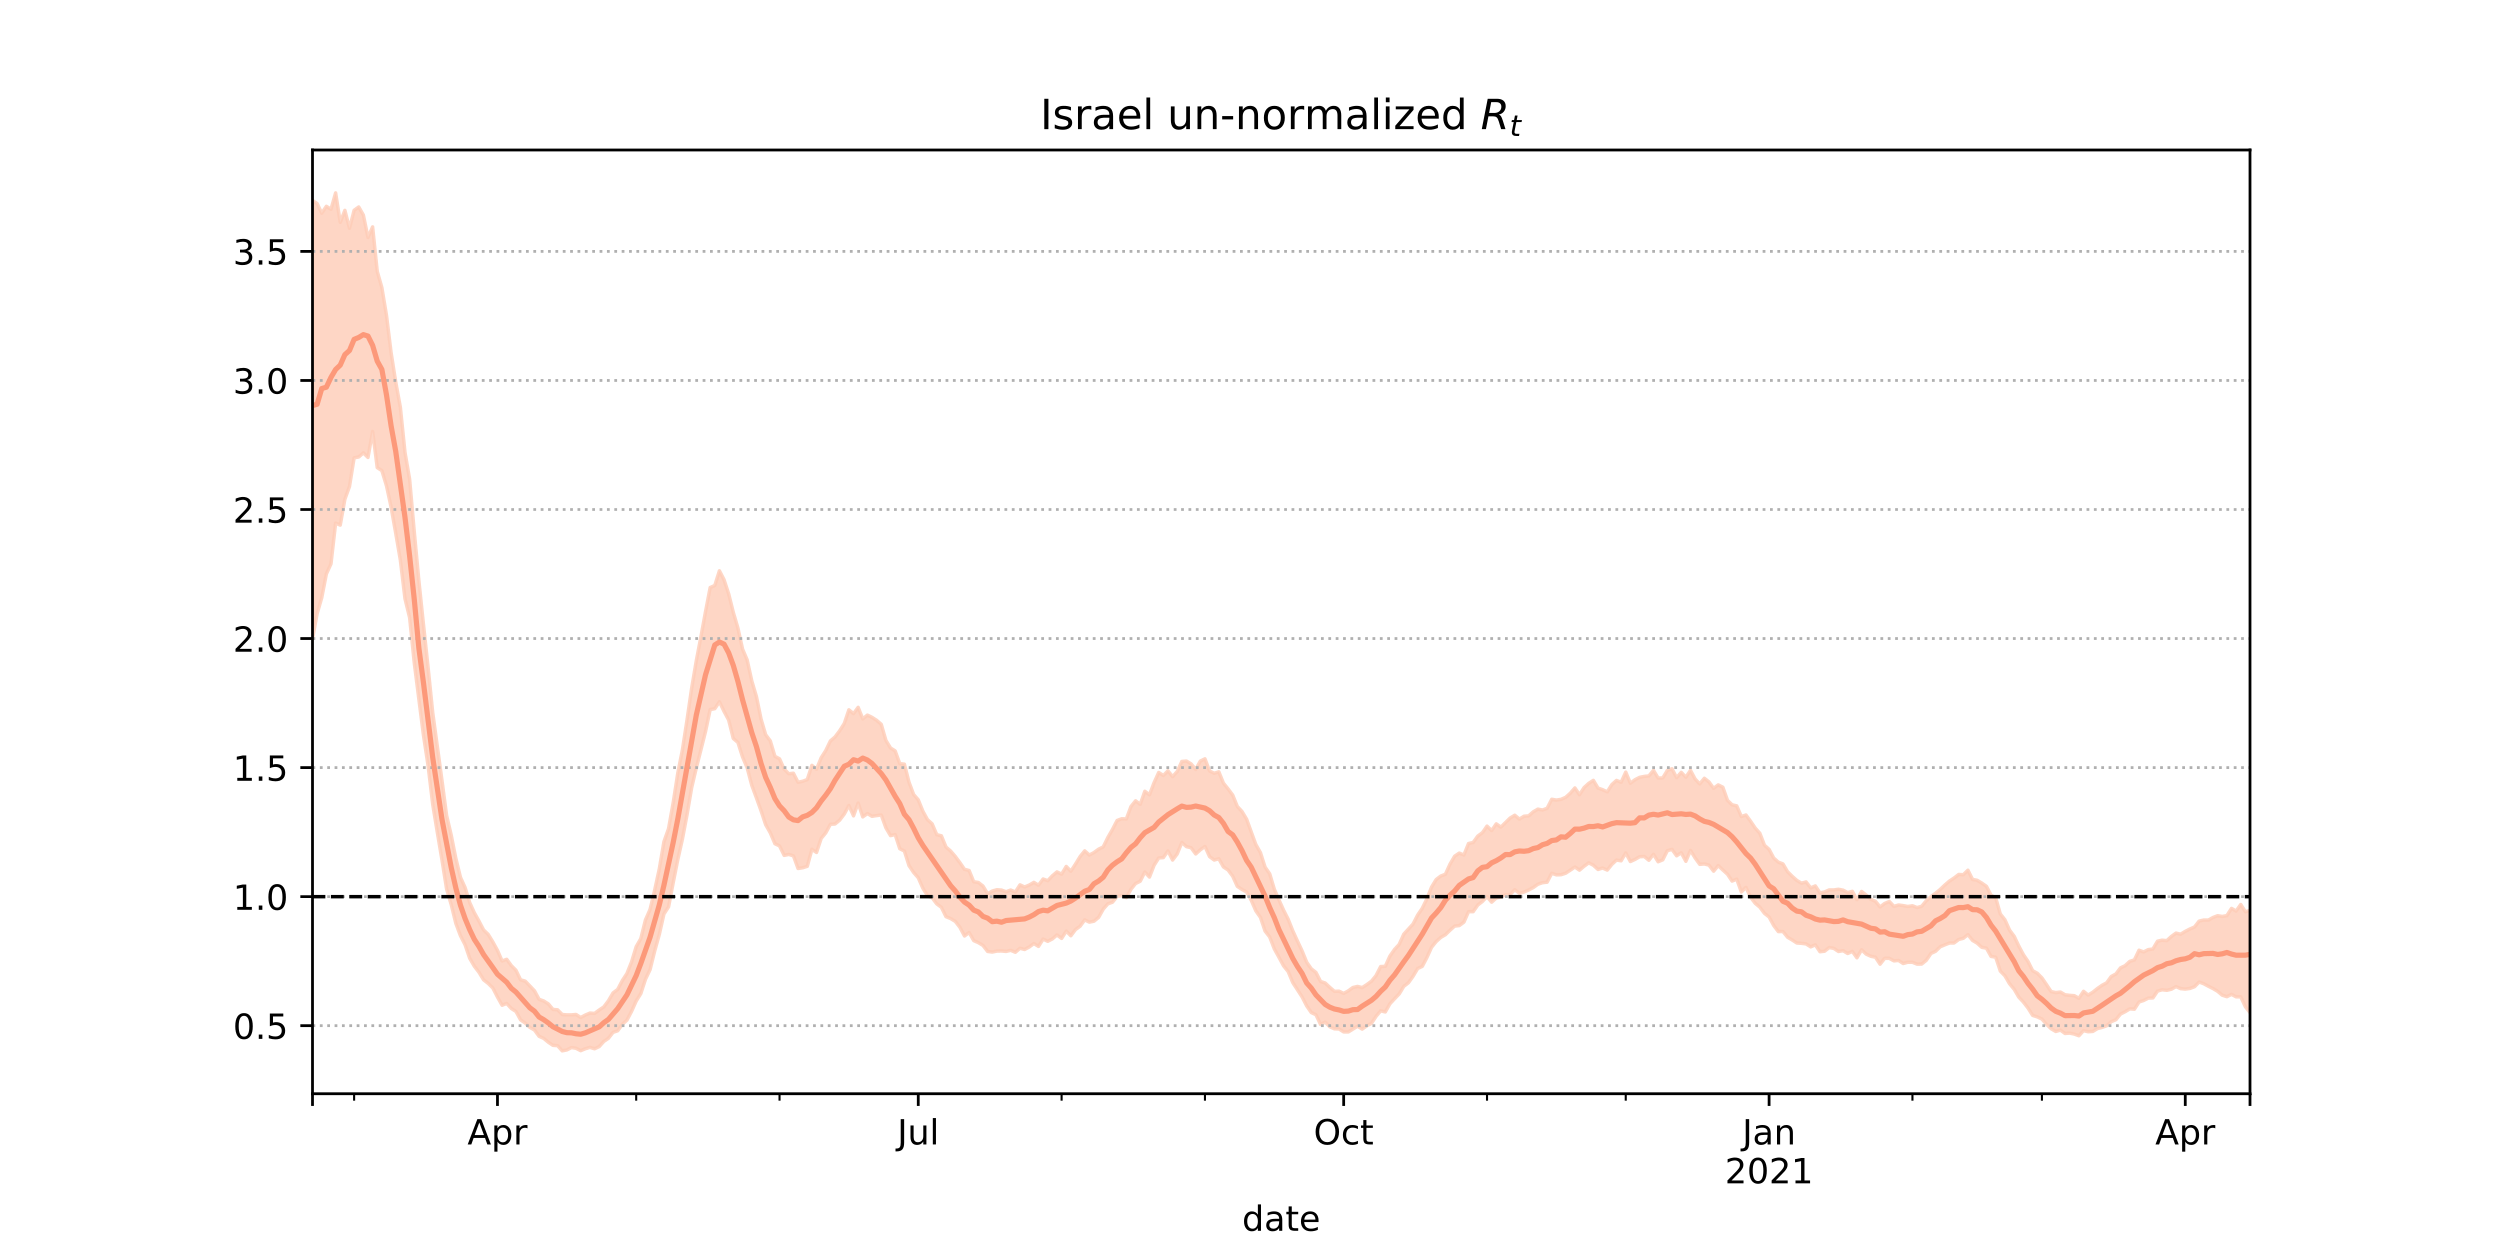 <?xml version="1.0" encoding="utf-8" standalone="no"?>
<!DOCTYPE svg PUBLIC "-//W3C//DTD SVG 1.1//EN"
  "http://www.w3.org/Graphics/SVG/1.1/DTD/svg11.dtd">
<!-- Created with matplotlib (https://matplotlib.org/) -->
<svg height="360pt" version="1.1" viewBox="0 0 720 360" width="720pt" xmlns="http://www.w3.org/2000/svg" xmlns:xlink="http://www.w3.org/1999/xlink">
 <defs>
  <style type="text/css">*{stroke-linecap:butt;stroke-linejoin:round;}</style>
 </defs>
 <g id="figure_1">
  <g id="patch_1">
   <path d="M 0 360 
L 720 360 
L 720 0 
L 0 0 
z
" style="fill:#ffffff;"/>
  </g>
  <g id="axes_1">
   <g id="patch_2">
    <path d="M 90 315 
L 648 315 
L 648 43.2 
L 90 43.2 
z
" style="fill:#ffffff;"/>
   </g>
   <g id="PolyCollection_1">
    <defs>
     <path d="M 90 -175.987 
L 90 -302.259 
L 91.332 -301.387 
L 92.663 -298.596 
L 93.995 -300.582 
L 95.327 -299.738 
L 96.659 -304.445 
L 97.99 -295.964 
L 99.322 -299.417 
L 100.654 -294.274 
L 101.986 -299.433 
L 103.317 -300.393 
L 104.649 -298.062 
L 105.981 -291.607 
L 107.313 -294.659 
L 108.644 -281.849 
L 109.976 -277.178 
L 111.308 -269.171 
L 112.64 -258.401 
L 113.971 -249.962 
L 115.303 -242.686 
L 116.635 -229.716 
L 117.967 -222 
L 119.298 -206.974 
L 120.63 -192.787 
L 121.962 -180.112 
L 123.294 -167.734 
L 124.625 -154.725 
L 125.957 -144.982 
L 127.289 -135.244 
L 128.621 -125.126 
L 129.952 -119.476 
L 131.284 -112.765 
L 132.616 -107.317 
L 133.947 -104.368 
L 135.279 -100.041 
L 136.611 -97.118 
L 137.943 -94.724 
L 139.274 -92.171 
L 140.606 -90.885 
L 141.938 -88.724 
L 143.27 -86.295 
L 144.601 -83.234 
L 145.933 -83.718 
L 147.265 -81.898 
L 148.597 -80.56 
L 149.928 -77.801 
L 151.26 -77.437 
L 152.592 -76.049 
L 153.924 -74.654 
L 155.255 -72.198 
L 156.587 -71.717 
L 157.919 -70.879 
L 159.251 -69.286 
L 160.582 -69.173 
L 161.914 -67.831 
L 163.246 -67.71 
L 164.578 -67.717 
L 165.909 -67.839 
L 167.241 -66.948 
L 168.573 -67.67 
L 169.905 -68.236 
L 171.236 -68.139 
L 172.568 -69.12 
L 173.9 -70.016 
L 175.232 -71.781 
L 176.563 -74.039 
L 177.895 -75.045 
L 179.227 -77.592 
L 180.558 -79.631 
L 181.89 -82.974 
L 183.222 -87.367 
L 184.554 -89.672 
L 185.885 -95.054 
L 187.217 -98.076 
L 188.549 -103.665 
L 189.881 -109.782 
L 191.212 -117.581 
L 192.544 -121.36 
L 193.876 -128.82 
L 195.208 -137.372 
L 196.539 -144.081 
L 197.871 -152.729 
L 199.203 -161.843 
L 200.535 -169.702 
L 201.866 -176.631 
L 203.198 -183.886 
L 204.53 -190.786 
L 205.862 -191.387 
L 207.193 -195.612 
L 208.525 -193.033 
L 209.857 -188.963 
L 211.189 -183.642 
L 212.52 -179.101 
L 213.852 -173.076 
L 215.184 -169.918 
L 216.516 -163.885 
L 217.847 -159.391 
L 219.179 -152.931 
L 220.511 -148.393 
L 221.842 -146.626 
L 223.174 -142.174 
L 224.506 -141.467 
L 225.838 -138.493 
L 227.169 -137.158 
L 228.501 -137.312 
L 229.833 -134.714 
L 231.165 -134.999 
L 232.496 -135.487 
L 233.828 -139.581 
L 235.16 -138.467 
L 236.492 -141.75 
L 237.823 -143.848 
L 239.155 -146.609 
L 240.487 -147.759 
L 241.819 -149.533 
L 243.15 -151.624 
L 244.482 -155.574 
L 245.814 -154.473 
L 247.146 -156.286 
L 248.477 -152.957 
L 249.809 -154.052 
L 251.141 -153.405 
L 252.473 -152.549 
L 253.804 -151.394 
L 255.136 -146.775 
L 256.468 -144.57 
L 257.8 -143.753 
L 259.131 -140.076 
L 260.463 -139.923 
L 261.795 -134.723 
L 263.126 -131.178 
L 264.458 -129.652 
L 265.79 -126.362 
L 267.122 -123.929 
L 268.453 -122.741 
L 269.785 -119.612 
L 271.117 -119.29 
L 272.449 -116.051 
L 273.78 -114.897 
L 275.112 -113.349 
L 276.444 -111.556 
L 277.776 -109.626 
L 279.107 -109.297 
L 280.439 -106.046 
L 281.771 -105.849 
L 283.103 -104.806 
L 284.434 -102.594 
L 285.766 -103.375 
L 287.098 -103.752 
L 288.43 -103.66 
L 289.761 -103.176 
L 291.093 -103.669 
L 292.425 -103.103 
L 293.757 -105.16 
L 295.088 -104.553 
L 296.42 -105.1 
L 297.752 -105.881 
L 299.084 -105.063 
L 300.415 -106.846 
L 301.747 -106.355 
L 303.079 -107.764 
L 304.411 -108.895 
L 305.742 -108.239 
L 307.074 -110.465 
L 308.406 -109.092 
L 309.737 -111.127 
L 311.069 -113.309 
L 312.401 -114.953 
L 313.733 -113.742 
L 315.064 -114.465 
L 316.396 -115.438 
L 317.728 -116.082 
L 319.06 -118.807 
L 320.391 -121.122 
L 321.723 -123.703 
L 323.055 -124.197 
L 324.387 -124.145 
L 325.718 -127.718 
L 327.05 -129.363 
L 328.382 -128.356 
L 329.714 -132.115 
L 331.045 -131.107 
L 332.377 -134.594 
L 333.709 -137.531 
L 335.041 -136.648 
L 336.372 -138.002 
L 337.704 -136.319 
L 339.036 -137.796 
L 340.368 -140.704 
L 341.699 -140.818 
L 343.031 -140.005 
L 344.363 -138.405 
L 345.695 -140.811 
L 347.026 -141.456 
L 348.358 -137.956 
L 349.69 -137.298 
L 351.021 -137.718 
L 352.353 -134.445 
L 353.685 -132.791 
L 355.017 -131.022 
L 356.348 -127.733 
L 357.68 -126.307 
L 359.012 -124.094 
L 360.344 -120.431 
L 361.675 -116.779 
L 363.007 -114.443 
L 364.339 -110.257 
L 365.671 -108.343 
L 367.002 -103.903 
L 368.334 -100.837 
L 369.666 -97.881 
L 370.998 -95.249 
L 372.329 -91.905 
L 373.661 -88.993 
L 374.993 -86.159 
L 376.325 -82.888 
L 377.656 -80.971 
L 378.988 -79.948 
L 380.32 -77.334 
L 381.652 -76.896 
L 382.983 -75.642 
L 384.315 -74.496 
L 385.647 -74.543 
L 386.979 -73.9 
L 388.31 -74.63 
L 389.642 -75.6 
L 390.974 -75.907 
L 392.305 -75.582 
L 393.637 -76.424 
L 394.969 -77.407 
L 396.301 -79.027 
L 397.632 -81.629 
L 398.964 -81.703 
L 400.296 -84.65 
L 401.628 -86.558 
L 402.959 -88.007 
L 404.291 -90.967 
L 405.623 -92.423 
L 406.955 -93.863 
L 408.286 -96.46 
L 409.618 -98.425 
L 410.95 -101.147 
L 412.282 -104.501 
L 413.613 -106.689 
L 414.945 -107.703 
L 416.277 -108.214 
L 417.609 -111.144 
L 418.94 -113.416 
L 420.272 -114.31 
L 421.604 -113.77 
L 422.936 -117.066 
L 424.267 -117.36 
L 425.599 -119.209 
L 426.931 -120.184 
L 428.263 -122.082 
L 429.594 -120.798 
L 430.926 -122.728 
L 432.258 -121.79 
L 433.589 -123.106 
L 434.921 -124.407 
L 436.253 -125.215 
L 437.585 -124.101 
L 438.916 -124.926 
L 440.248 -125.029 
L 441.58 -126.194 
L 442.912 -126.969 
L 444.243 -126.72 
L 445.575 -127.206 
L 446.907 -129.817 
L 448.239 -129.579 
L 449.57 -129.783 
L 450.902 -130.362 
L 452.234 -131.544 
L 453.566 -133.075 
L 454.897 -131.11 
L 456.229 -133.2 
L 457.561 -134.399 
L 458.893 -135.257 
L 460.224 -133.027 
L 461.556 -132.569 
L 462.888 -131.945 
L 464.22 -134.048 
L 465.551 -135.24 
L 466.883 -134.718 
L 468.215 -137.631 
L 469.547 -134.436 
L 470.878 -135.44 
L 472.21 -136.126 
L 473.542 -136.394 
L 474.874 -136.54 
L 476.205 -138.138 
L 477.537 -135.922 
L 478.869 -135.953 
L 480.2 -138.112 
L 481.532 -138.586 
L 482.864 -136.041 
L 484.196 -137.569 
L 485.527 -136.158 
L 486.859 -138.131 
L 488.191 -135.646 
L 489.523 -134.226 
L 490.854 -135.857 
L 492.186 -134.803 
L 493.518 -132.974 
L 494.85 -133.952 
L 496.181 -133.276 
L 497.513 -129.506 
L 498.845 -128.213 
L 500.177 -127.916 
L 501.508 -124.838 
L 502.84 -125.283 
L 504.172 -123.473 
L 505.504 -121.504 
L 506.835 -120.018 
L 508.167 -116.57 
L 509.499 -115.379 
L 510.831 -112.877 
L 512.162 -111.695 
L 513.494 -111.195 
L 514.826 -108.93 
L 516.158 -107.62 
L 517.489 -106.444 
L 518.821 -105.646 
L 520.153 -106.001 
L 521.484 -104.298 
L 522.816 -104.856 
L 524.148 -102.855 
L 525.48 -103.123 
L 526.811 -103.706 
L 528.143 -103.698 
L 529.475 -103.892 
L 530.807 -103.634 
L 532.138 -102.942 
L 533.47 -103.301 
L 534.802 -100.899 
L 536.134 -103.266 
L 537.465 -102.226 
L 538.797 -100.997 
L 540.129 -100.429 
L 541.461 -98.8 
L 542.792 -99.803 
L 544.124 -100.374 
L 545.456 -98.961 
L 546.788 -99.36 
L 548.119 -99.185 
L 549.451 -98.939 
L 550.783 -99.141 
L 552.115 -98.624 
L 553.446 -98.988 
L 554.778 -100.593 
L 556.11 -101.787 
L 557.442 -102.743 
L 558.773 -103.842 
L 560.105 -105.102 
L 561.437 -106.252 
L 562.768 -107.134 
L 564.1 -108.158 
L 565.432 -108.083 
L 566.764 -109.378 
L 568.095 -106.725 
L 569.427 -106.471 
L 570.759 -105.672 
L 572.091 -104.741 
L 573.422 -102.175 
L 574.754 -101.464 
L 576.086 -96.784 
L 577.418 -95.103 
L 578.749 -92.139 
L 580.081 -90.353 
L 581.413 -87.538 
L 582.745 -85.046 
L 584.076 -83.086 
L 585.408 -80.426 
L 586.74 -79.709 
L 588.072 -78.358 
L 589.403 -76.412 
L 590.735 -74.411 
L 592.067 -74.145 
L 593.399 -74.293 
L 594.73 -73.505 
L 596.062 -73.341 
L 597.394 -73.249 
L 598.726 -72.485 
L 600.057 -74.508 
L 601.389 -73.411 
L 602.721 -74.238 
L 604.053 -75.303 
L 605.384 -76.233 
L 606.716 -76.937 
L 608.048 -78.777 
L 609.379 -79.495 
L 610.711 -81.262 
L 612.043 -81.883 
L 613.375 -83.121 
L 614.706 -83.547 
L 616.038 -86.337 
L 617.37 -85.841 
L 618.702 -86.511 
L 620.033 -86.685 
L 621.365 -88.938 
L 622.697 -89.229 
L 624.029 -89.09 
L 625.36 -90.308 
L 626.692 -91.267 
L 628.024 -90.952 
L 629.356 -91.767 
L 630.687 -92.441 
L 632.019 -93.024 
L 633.351 -94.722 
L 634.683 -95.029 
L 636.014 -95.011 
L 637.346 -95.765 
L 638.678 -96.274 
L 640.01 -96.06 
L 641.341 -96.295 
L 642.673 -98.381 
L 644.005 -97.621 
L 645.337 -99.504 
L 646.668 -97.418 
L 648 -97.796 
L 649.332 -98.684 
L 650.663 -101.472 
L 651.995 -100.042 
L 653.327 -102.322 
L 654.659 -103.019 
L 655.99 -102.891 
L 657.322 -102.54 
L 658.654 -104.925 
L 659.986 -104.928 
L 659.986 -63.74 
L 659.986 -63.74 
L 658.654 -64.662 
L 657.322 -64.855 
L 655.99 -65.827 
L 654.659 -66.513 
L 653.327 -67.541 
L 651.995 -67.401 
L 650.663 -69.439 
L 649.332 -68.586 
L 648 -68.375 
L 646.668 -70.062 
L 645.337 -72.922 
L 644.005 -72.901 
L 642.673 -73.623 
L 641.341 -72.954 
L 640.01 -73.38 
L 638.678 -74.498 
L 637.346 -75.3 
L 636.014 -75.959 
L 634.683 -76.68 
L 633.351 -77.176 
L 632.019 -75.817 
L 630.687 -75.32 
L 629.356 -75.148 
L 628.024 -75.272 
L 626.692 -75.858 
L 625.36 -75.107 
L 624.029 -74.794 
L 622.697 -74.954 
L 621.365 -74.562 
L 620.033 -72.598 
L 618.702 -72.543 
L 617.37 -71.861 
L 616.038 -71.414 
L 614.706 -69.354 
L 613.375 -69.453 
L 612.043 -68.63 
L 610.711 -67.959 
L 609.379 -66.326 
L 608.048 -65.765 
L 606.716 -64.568 
L 605.384 -64.099 
L 604.053 -63.763 
L 602.721 -62.948 
L 601.389 -62.851 
L 600.057 -63.179 
L 598.726 -61.705 
L 597.394 -62.185 
L 596.062 -62.462 
L 594.73 -62.363 
L 593.399 -63.33 
L 592.067 -62.937 
L 590.735 -63.717 
L 589.403 -64.983 
L 588.072 -66.515 
L 586.74 -67.13 
L 585.408 -67.559 
L 584.076 -69.67 
L 582.745 -71.394 
L 581.413 -72.824 
L 580.081 -75.082 
L 578.749 -76.687 
L 577.418 -78.965 
L 576.086 -80.338 
L 574.754 -84.332 
L 573.422 -84.555 
L 572.091 -86.932 
L 570.759 -87.163 
L 569.427 -88.373 
L 568.095 -89.161 
L 566.764 -90.83 
L 565.432 -89.768 
L 564.1 -89.427 
L 562.768 -88.422 
L 561.437 -88.405 
L 560.105 -87.884 
L 558.773 -87.324 
L 557.442 -86.029 
L 556.11 -85.399 
L 554.778 -83.446 
L 553.446 -82.347 
L 552.115 -82.328 
L 550.783 -82.864 
L 549.451 -82.878 
L 548.119 -82.507 
L 546.788 -83.388 
L 545.456 -83.268 
L 544.124 -83.997 
L 542.792 -84.001 
L 541.461 -82.312 
L 540.129 -84.324 
L 538.797 -84.592 
L 537.465 -85.206 
L 536.134 -86.466 
L 534.802 -84.148 
L 533.47 -85.997 
L 532.138 -85.393 
L 530.807 -86.194 
L 529.475 -85.975 
L 528.143 -86.865 
L 526.811 -87.103 
L 525.48 -86.048 
L 524.148 -85.903 
L 522.816 -87.884 
L 521.484 -87.299 
L 520.153 -88.154 
L 518.821 -88.321 
L 517.489 -88.415 
L 516.158 -89.28 
L 514.826 -90.071 
L 513.494 -91.727 
L 512.162 -91.695 
L 510.831 -93.462 
L 509.499 -95.912 
L 508.167 -96.954 
L 506.835 -98.727 
L 505.504 -99.841 
L 504.172 -101.603 
L 502.84 -104.441 
L 501.508 -103.105 
L 500.177 -106.807 
L 498.845 -106.246 
L 497.513 -108.225 
L 496.181 -109.438 
L 494.85 -110.707 
L 493.518 -109.101 
L 492.186 -110.844 
L 490.854 -111.176 
L 489.523 -111.071 
L 488.191 -112.91 
L 486.859 -115.087 
L 485.527 -111.942 
L 484.196 -114.395 
L 482.864 -113.53 
L 481.532 -115.38 
L 480.2 -115.006 
L 478.869 -112.365 
L 477.537 -111.81 
L 476.205 -113.964 
L 474.874 -112.246 
L 473.542 -113.33 
L 472.21 -113.259 
L 470.878 -112.485 
L 469.547 -111.877 
L 468.215 -114.356 
L 466.883 -112.088 
L 465.551 -112.305 
L 464.22 -111.059 
L 462.888 -109.419 
L 461.556 -110.009 
L 460.224 -109.594 
L 458.893 -110.809 
L 457.561 -111.506 
L 456.229 -110.523 
L 454.897 -109.391 
L 453.566 -110.301 
L 452.234 -109.385 
L 450.902 -108.51 
L 449.57 -108.081 
L 448.239 -108.036 
L 446.907 -108.5 
L 445.575 -105.932 
L 444.243 -105.781 
L 442.912 -105.337 
L 441.58 -104.382 
L 440.248 -103.686 
L 438.916 -103.102 
L 437.585 -102.711 
L 436.253 -103.756 
L 434.921 -102.371 
L 433.589 -102.355 
L 432.258 -101.619 
L 430.926 -101.378 
L 429.594 -100.174 
L 428.263 -101.785 
L 426.931 -100.374 
L 425.599 -99.349 
L 424.267 -97.438 
L 422.936 -97.441 
L 421.604 -94.417 
L 420.272 -93.434 
L 418.94 -93.288 
L 417.609 -92.098 
L 416.277 -90.805 
L 414.945 -90.022 
L 413.613 -88.822 
L 412.282 -87.177 
L 410.95 -84.24 
L 409.618 -81.686 
L 408.286 -81.069 
L 406.955 -78.825 
L 405.623 -76.958 
L 404.291 -75.927 
L 402.959 -73.74 
L 401.628 -72.344 
L 400.296 -70.914 
L 398.964 -68.559 
L 397.632 -68.882 
L 396.301 -67.283 
L 394.969 -65.262 
L 393.637 -64.566 
L 392.305 -63.615 
L 390.974 -64.454 
L 389.642 -63.619 
L 388.31 -62.798 
L 386.979 -62.802 
L 385.647 -63.652 
L 384.315 -63.697 
L 382.983 -64.282 
L 381.652 -65.614 
L 380.32 -64.968 
L 378.988 -67.758 
L 377.656 -68.372 
L 376.325 -70.302 
L 374.993 -72.899 
L 373.661 -74.957 
L 372.329 -76.999 
L 370.998 -80.176 
L 369.666 -81.832 
L 368.334 -84.312 
L 367.002 -86.72 
L 365.671 -90.153 
L 364.339 -91.854 
L 363.007 -95.797 
L 361.675 -97.694 
L 360.344 -100.75 
L 359.012 -103.109 
L 357.68 -103.843 
L 356.348 -104.72 
L 355.017 -107.654 
L 353.685 -109.441 
L 352.353 -110.31 
L 351.021 -112.68 
L 349.69 -112.314 
L 348.358 -113.29 
L 347.026 -116.219 
L 345.695 -115.254 
L 344.363 -114.059 
L 343.031 -115.863 
L 341.699 -116.161 
L 340.368 -117.368 
L 339.036 -114.064 
L 337.704 -112.305 
L 336.372 -114.934 
L 335.041 -113.009 
L 333.709 -112.907 
L 332.377 -110.8 
L 331.045 -107.405 
L 329.714 -108.85 
L 328.382 -106.205 
L 327.05 -105.552 
L 325.718 -103.898 
L 324.387 -101.483 
L 323.055 -102.028 
L 321.723 -101.822 
L 320.391 -100.155 
L 319.06 -99.696 
L 317.728 -98.168 
L 316.396 -95.787 
L 315.064 -94.692 
L 313.733 -94.42 
L 312.401 -95.071 
L 311.069 -93.251 
L 309.737 -92.276 
L 308.406 -90.505 
L 307.074 -91.821 
L 305.742 -89.735 
L 304.411 -90.727 
L 303.079 -89.593 
L 301.747 -88.904 
L 300.415 -89.543 
L 299.084 -87.433 
L 297.752 -88.259 
L 296.42 -87.268 
L 295.088 -86.545 
L 293.757 -86.903 
L 292.425 -85.745 
L 291.093 -86.303 
L 289.761 -85.99 
L 288.43 -86.112 
L 287.098 -86.083 
L 285.766 -85.809 
L 284.434 -85.984 
L 283.103 -87.711 
L 281.771 -88.513 
L 280.439 -89.095 
L 279.107 -91.44 
L 277.776 -90.434 
L 276.444 -92.947 
L 275.112 -94.653 
L 273.78 -95.455 
L 272.449 -95.995 
L 271.117 -98.692 
L 269.785 -99.68 
L 268.453 -101.458 
L 267.122 -102.029 
L 265.79 -104.184 
L 264.458 -107.194 
L 263.126 -108.732 
L 261.795 -110.698 
L 260.463 -114.908 
L 259.131 -115.574 
L 257.8 -119.652 
L 256.468 -119.339 
L 255.136 -121.59 
L 253.804 -125.277 
L 252.473 -125.113 
L 251.141 -124.9 
L 249.809 -125.69 
L 248.477 -124.732 
L 247.146 -128.73 
L 245.814 -125.029 
L 244.482 -128.027 
L 243.15 -125.558 
L 241.819 -123.792 
L 240.487 -122.687 
L 239.155 -122.613 
L 237.823 -120.152 
L 236.492 -118.513 
L 235.16 -114.494 
L 233.828 -115.383 
L 232.496 -110.498 
L 231.165 -110.083 
L 229.833 -109.874 
L 228.501 -113.522 
L 227.169 -113.921 
L 225.838 -113.652 
L 224.506 -116.375 
L 223.174 -117.013 
L 221.842 -120.145 
L 220.511 -122.491 
L 219.179 -126.51 
L 217.847 -130.207 
L 216.516 -133.823 
L 215.184 -138.855 
L 213.852 -141.995 
L 212.52 -146.18 
L 211.189 -147.306 
L 209.857 -152.62 
L 208.525 -155.113 
L 207.193 -157.897 
L 205.862 -155.899 
L 204.53 -155.649 
L 203.198 -149.346 
L 201.866 -144.061 
L 200.535 -138.845 
L 199.203 -133.183 
L 197.871 -125.389 
L 196.539 -118.361 
L 195.208 -112.437 
L 193.876 -105.749 
L 192.544 -98.813 
L 191.212 -96.771 
L 189.881 -90.88 
L 188.549 -86.091 
L 187.217 -80.749 
L 185.885 -77.938 
L 184.554 -73.84 
L 183.222 -71.704 
L 181.89 -68.728 
L 180.558 -66.199 
L 179.227 -64.992 
L 177.895 -63.127 
L 176.563 -62.695 
L 175.232 -60.977 
L 173.9 -60.073 
L 172.568 -58.58 
L 171.236 -57.952 
L 169.905 -58.353 
L 168.573 -57.962 
L 167.241 -57.406 
L 165.909 -58.085 
L 164.578 -58.303 
L 163.246 -57.621 
L 161.914 -57.355 
L 160.582 -58.857 
L 159.251 -58.935 
L 157.919 -59.84 
L 156.587 -60.941 
L 155.255 -61.548 
L 153.924 -63.353 
L 152.592 -64.12 
L 151.26 -65.361 
L 149.928 -66.276 
L 148.597 -68.703 
L 147.265 -69.552 
L 145.933 -71.005 
L 144.601 -70.491 
L 143.27 -72.857 
L 141.938 -75.454 
L 140.606 -76.765 
L 139.274 -77.811 
L 137.943 -79.988 
L 136.611 -81.725 
L 135.279 -83.992 
L 133.947 -87.891 
L 132.616 -90.495 
L 131.284 -94.052 
L 129.952 -99.472 
L 128.621 -103.963 
L 127.289 -112.329 
L 125.957 -120.209 
L 124.625 -128.32 
L 123.294 -139.45 
L 121.962 -148.195 
L 120.63 -158.659 
L 119.298 -169.178 
L 117.967 -182.138 
L 116.635 -187.575 
L 115.303 -198.687 
L 113.971 -206.412 
L 112.64 -213.929 
L 111.308 -220.09 
L 109.976 -224.472 
L 108.644 -225.323 
L 107.313 -235.744 
L 105.981 -228.252 
L 104.649 -229.574 
L 103.317 -228.385 
L 101.986 -228.152 
L 100.654 -219.903 
L 99.322 -216.214 
L 97.99 -208.764 
L 96.659 -209.338 
L 95.327 -197.632 
L 93.995 -194.7 
L 92.663 -187.865 
L 91.332 -183.259 
L 90 -175.987 
z
" id="m44108f6851" style="stroke:#fdcbb6;stroke-opacity:0.8;"/>
    </defs>
    <g clip-path="url(#pee6d9f7f20)">
     <use style="fill:#fdcbb6;fill-opacity:0.8;stroke:#fdcbb6;stroke-opacity:0.8;" x="0" xlink:href="#m44108f6851" y="360"/>
    </g>
   </g>
   <g id="matplotlib.axis_1">
    <g id="xtick_1">
     <g id="line2d_1">
      <defs>
       <path d="M 0 0 
L 0 3.5 
" id="mad2b566451" style="stroke:#000000;stroke-width:0.8;"/>
      </defs>
      <g>
       <use style="stroke:#000000;stroke-width:0.8;" x="90" xlink:href="#mad2b566451" y="315"/>
      </g>
     </g>
    </g>
    <g id="xtick_2">
     <g id="line2d_2">
      <g>
       <use style="stroke:#000000;stroke-width:0.8;" x="143.27" xlink:href="#mad2b566451" y="315"/>
      </g>
     </g>
     <g id="text_1">
      <!-- Apr -->
      <g transform="translate(134.62 329.598)scale(0.1 -0.1)">
       <defs>
        <path d="M 34.188 63.188 
L 20.797 26.906 
L 47.609 26.906 
z
M 28.609 72.906 
L 39.797 72.906 
L 67.578 0 
L 57.328 0 
L 50.688 18.703 
L 17.828 18.703 
L 11.188 0 
L 0.781 0 
z
" id="DejaVuSans-65"/>
        <path d="M 18.109 8.203 
L 18.109 -20.797 
L 9.078 -20.797 
L 9.078 54.688 
L 18.109 54.688 
L 18.109 46.391 
Q 20.953 51.266 25.266 53.625 
Q 29.594 56 35.594 56 
Q 45.562 56 51.781 48.094 
Q 58.016 40.188 58.016 27.297 
Q 58.016 14.406 51.781 6.484 
Q 45.562 -1.422 35.594 -1.422 
Q 29.594 -1.422 25.266 0.953 
Q 20.953 3.328 18.109 8.203 
z
M 48.688 27.297 
Q 48.688 37.203 44.609 42.844 
Q 40.531 48.484 33.406 48.484 
Q 26.266 48.484 22.188 42.844 
Q 18.109 37.203 18.109 27.297 
Q 18.109 17.391 22.188 11.75 
Q 26.266 6.109 33.406 6.109 
Q 40.531 6.109 44.609 11.75 
Q 48.688 17.391 48.688 27.297 
z
" id="DejaVuSans-112"/>
        <path d="M 41.109 46.297 
Q 39.594 47.172 37.812 47.578 
Q 36.031 48 33.891 48 
Q 26.266 48 22.188 43.047 
Q 18.109 38.094 18.109 28.812 
L 18.109 0 
L 9.078 0 
L 9.078 54.688 
L 18.109 54.688 
L 18.109 46.188 
Q 20.953 51.172 25.484 53.578 
Q 30.031 56 36.531 56 
Q 37.453 56 38.578 55.875 
Q 39.703 55.766 41.062 55.516 
z
" id="DejaVuSans-114"/>
       </defs>
       <use xlink:href="#DejaVuSans-65"/>
       <use x="68.408" xlink:href="#DejaVuSans-112"/>
       <use x="131.885" xlink:href="#DejaVuSans-114"/>
      </g>
     </g>
    </g>
    <g id="xtick_3">
     <g id="line2d_3">
      <g>
       <use style="stroke:#000000;stroke-width:0.8;" x="264.458" xlink:href="#mad2b566451" y="315"/>
      </g>
     </g>
     <g id="text_2">
      <!-- Jul -->
      <g transform="translate(258.425 329.598)scale(0.1 -0.1)">
       <defs>
        <path d="M 9.812 72.906 
L 19.672 72.906 
L 19.672 5.078 
Q 19.672 -8.109 14.672 -14.062 
Q 9.672 -20.016 -1.422 -20.016 
L -5.172 -20.016 
L -5.172 -11.719 
L -2.094 -11.719 
Q 4.438 -11.719 7.125 -8.047 
Q 9.812 -4.391 9.812 5.078 
z
" id="DejaVuSans-74"/>
        <path d="M 8.5 21.578 
L 8.5 54.688 
L 17.484 54.688 
L 17.484 21.922 
Q 17.484 14.156 20.5 10.266 
Q 23.531 6.391 29.594 6.391 
Q 36.859 6.391 41.078 11.031 
Q 45.312 15.672 45.312 23.688 
L 45.312 54.688 
L 54.297 54.688 
L 54.297 0 
L 45.312 0 
L 45.312 8.406 
Q 42.047 3.422 37.719 1 
Q 33.406 -1.422 27.688 -1.422 
Q 18.266 -1.422 13.375 4.438 
Q 8.5 10.297 8.5 21.578 
z
M 31.109 56 
z
" id="DejaVuSans-117"/>
        <path d="M 9.422 75.984 
L 18.406 75.984 
L 18.406 0 
L 9.422 0 
z
" id="DejaVuSans-108"/>
       </defs>
       <use xlink:href="#DejaVuSans-74"/>
       <use x="29.492" xlink:href="#DejaVuSans-117"/>
       <use x="92.871" xlink:href="#DejaVuSans-108"/>
      </g>
     </g>
    </g>
    <g id="xtick_4">
     <g id="line2d_4">
      <g>
       <use style="stroke:#000000;stroke-width:0.8;" x="386.979" xlink:href="#mad2b566451" y="315"/>
      </g>
     </g>
     <g id="text_3">
      <!-- Oct -->
      <g transform="translate(378.333 329.598)scale(0.1 -0.1)">
       <defs>
        <path d="M 39.406 66.219 
Q 28.656 66.219 22.328 58.203 
Q 16.016 50.203 16.016 36.375 
Q 16.016 22.609 22.328 14.594 
Q 28.656 6.594 39.406 6.594 
Q 50.141 6.594 56.422 14.594 
Q 62.703 22.609 62.703 36.375 
Q 62.703 50.203 56.422 58.203 
Q 50.141 66.219 39.406 66.219 
z
M 39.406 74.219 
Q 54.734 74.219 63.906 63.938 
Q 73.094 53.656 73.094 36.375 
Q 73.094 19.141 63.906 8.859 
Q 54.734 -1.422 39.406 -1.422 
Q 24.031 -1.422 14.812 8.828 
Q 5.609 19.094 5.609 36.375 
Q 5.609 53.656 14.812 63.938 
Q 24.031 74.219 39.406 74.219 
z
" id="DejaVuSans-79"/>
        <path d="M 48.781 52.594 
L 48.781 44.188 
Q 44.969 46.297 41.141 47.344 
Q 37.312 48.391 33.406 48.391 
Q 24.656 48.391 19.812 42.844 
Q 14.984 37.312 14.984 27.297 
Q 14.984 17.281 19.812 11.734 
Q 24.656 6.203 33.406 6.203 
Q 37.312 6.203 41.141 7.25 
Q 44.969 8.297 48.781 10.406 
L 48.781 2.094 
Q 45.016 0.344 40.984 -0.531 
Q 36.969 -1.422 32.422 -1.422 
Q 20.062 -1.422 12.781 6.344 
Q 5.516 14.109 5.516 27.297 
Q 5.516 40.672 12.859 48.328 
Q 20.219 56 33.016 56 
Q 37.156 56 41.109 55.141 
Q 45.062 54.297 48.781 52.594 
z
" id="DejaVuSans-99"/>
        <path d="M 18.312 70.219 
L 18.312 54.688 
L 36.812 54.688 
L 36.812 47.703 
L 18.312 47.703 
L 18.312 18.016 
Q 18.312 11.328 20.141 9.422 
Q 21.969 7.516 27.594 7.516 
L 36.812 7.516 
L 36.812 0 
L 27.594 0 
Q 17.188 0 13.234 3.875 
Q 9.281 7.766 9.281 18.016 
L 9.281 47.703 
L 2.688 47.703 
L 2.688 54.688 
L 9.281 54.688 
L 9.281 70.219 
z
" id="DejaVuSans-116"/>
       </defs>
       <use xlink:href="#DejaVuSans-79"/>
       <use x="78.711" xlink:href="#DejaVuSans-99"/>
       <use x="133.691" xlink:href="#DejaVuSans-116"/>
      </g>
     </g>
    </g>
    <g id="xtick_5">
     <g id="line2d_5">
      <g>
       <use style="stroke:#000000;stroke-width:0.8;" x="509.499" xlink:href="#mad2b566451" y="315"/>
      </g>
     </g>
     <g id="text_4">
      <!-- Jan -->
      <g transform="translate(501.791 329.598)scale(0.1 -0.1)">
       <defs>
        <path d="M 34.281 27.484 
Q 23.391 27.484 19.188 25 
Q 14.984 22.516 14.984 16.5 
Q 14.984 11.719 18.141 8.906 
Q 21.297 6.109 26.703 6.109 
Q 34.188 6.109 38.703 11.406 
Q 43.219 16.703 43.219 25.484 
L 43.219 27.484 
z
M 52.203 31.203 
L 52.203 0 
L 43.219 0 
L 43.219 8.297 
Q 40.141 3.328 35.547 0.953 
Q 30.953 -1.422 24.312 -1.422 
Q 15.922 -1.422 10.953 3.297 
Q 6 8.016 6 15.922 
Q 6 25.141 12.172 29.828 
Q 18.359 34.516 30.609 34.516 
L 43.219 34.516 
L 43.219 35.406 
Q 43.219 41.609 39.141 45 
Q 35.062 48.391 27.688 48.391 
Q 23 48.391 18.547 47.266 
Q 14.109 46.141 10.016 43.891 
L 10.016 52.203 
Q 14.938 54.109 19.578 55.047 
Q 24.219 56 28.609 56 
Q 40.484 56 46.344 49.844 
Q 52.203 43.703 52.203 31.203 
z
" id="DejaVuSans-97"/>
        <path d="M 54.891 33.016 
L 54.891 0 
L 45.906 0 
L 45.906 32.719 
Q 45.906 40.484 42.875 44.328 
Q 39.844 48.188 33.797 48.188 
Q 26.516 48.188 22.312 43.547 
Q 18.109 38.922 18.109 30.906 
L 18.109 0 
L 9.078 0 
L 9.078 54.688 
L 18.109 54.688 
L 18.109 46.188 
Q 21.344 51.125 25.703 53.562 
Q 30.078 56 35.797 56 
Q 45.219 56 50.047 50.172 
Q 54.891 44.344 54.891 33.016 
z
" id="DejaVuSans-110"/>
       </defs>
       <use xlink:href="#DejaVuSans-74"/>
       <use x="29.492" xlink:href="#DejaVuSans-97"/>
       <use x="90.771" xlink:href="#DejaVuSans-110"/>
      </g>
      <!-- 2021 -->
      <g transform="translate(496.774 340.796)scale(0.1 -0.1)">
       <defs>
        <path d="M 19.188 8.297 
L 53.609 8.297 
L 53.609 0 
L 7.328 0 
L 7.328 8.297 
Q 12.938 14.109 22.625 23.891 
Q 32.328 33.688 34.812 36.531 
Q 39.547 41.844 41.422 45.531 
Q 43.312 49.219 43.312 52.781 
Q 43.312 58.594 39.234 62.25 
Q 35.156 65.922 28.609 65.922 
Q 23.969 65.922 18.812 64.312 
Q 13.672 62.703 7.812 59.422 
L 7.812 69.391 
Q 13.766 71.781 18.938 73 
Q 24.125 74.219 28.422 74.219 
Q 39.75 74.219 46.484 68.547 
Q 53.219 62.891 53.219 53.422 
Q 53.219 48.922 51.531 44.891 
Q 49.859 40.875 45.406 35.406 
Q 44.188 33.984 37.641 27.219 
Q 31.109 20.453 19.188 8.297 
z
" id="DejaVuSans-50"/>
        <path d="M 31.781 66.406 
Q 24.172 66.406 20.328 58.906 
Q 16.5 51.422 16.5 36.375 
Q 16.5 21.391 20.328 13.891 
Q 24.172 6.391 31.781 6.391 
Q 39.453 6.391 43.281 13.891 
Q 47.125 21.391 47.125 36.375 
Q 47.125 51.422 43.281 58.906 
Q 39.453 66.406 31.781 66.406 
z
M 31.781 74.219 
Q 44.047 74.219 50.516 64.516 
Q 56.984 54.828 56.984 36.375 
Q 56.984 17.969 50.516 8.266 
Q 44.047 -1.422 31.781 -1.422 
Q 19.531 -1.422 13.062 8.266 
Q 6.594 17.969 6.594 36.375 
Q 6.594 54.828 13.062 64.516 
Q 19.531 74.219 31.781 74.219 
z
" id="DejaVuSans-48"/>
        <path d="M 12.406 8.297 
L 28.516 8.297 
L 28.516 63.922 
L 10.984 60.406 
L 10.984 69.391 
L 28.422 72.906 
L 38.281 72.906 
L 38.281 8.297 
L 54.391 8.297 
L 54.391 0 
L 12.406 0 
z
" id="DejaVuSans-49"/>
       </defs>
       <use xlink:href="#DejaVuSans-50"/>
       <use x="63.623" xlink:href="#DejaVuSans-48"/>
       <use x="127.246" xlink:href="#DejaVuSans-50"/>
       <use x="190.869" xlink:href="#DejaVuSans-49"/>
      </g>
     </g>
    </g>
    <g id="xtick_6">
     <g id="line2d_6">
      <g>
       <use style="stroke:#000000;stroke-width:0.8;" x="629.356" xlink:href="#mad2b566451" y="315"/>
      </g>
     </g>
     <g id="text_5">
      <!-- Apr -->
      <g transform="translate(620.706 329.598)scale(0.1 -0.1)">
       <use xlink:href="#DejaVuSans-65"/>
       <use x="68.408" xlink:href="#DejaVuSans-112"/>
       <use x="131.885" xlink:href="#DejaVuSans-114"/>
      </g>
     </g>
    </g>
    <g id="xtick_7">
     <g id="line2d_7">
      <g>
       <use style="stroke:#000000;stroke-width:0.8;" x="648" xlink:href="#mad2b566451" y="315"/>
      </g>
     </g>
    </g>
    <g id="xtick_8">
     <g id="line2d_8">
      <defs>
       <path d="M 0 0 
L 0 2 
" id="m885ee22947" style="stroke:#000000;stroke-width:0.6;"/>
      </defs>
      <g>
       <use style="stroke:#000000;stroke-width:0.6;" x="101.986" xlink:href="#m885ee22947" y="315"/>
      </g>
     </g>
    </g>
    <g id="xtick_9">
     <g id="line2d_9">
      <g>
       <use style="stroke:#000000;stroke-width:0.6;" x="183.222" xlink:href="#m885ee22947" y="315"/>
      </g>
     </g>
    </g>
    <g id="xtick_10">
     <g id="line2d_10">
      <g>
       <use style="stroke:#000000;stroke-width:0.6;" x="224.506" xlink:href="#m885ee22947" y="315"/>
      </g>
     </g>
    </g>
    <g id="xtick_11">
     <g id="line2d_11">
      <g>
       <use style="stroke:#000000;stroke-width:0.6;" x="305.742" xlink:href="#m885ee22947" y="315"/>
      </g>
     </g>
    </g>
    <g id="xtick_12">
     <g id="line2d_12">
      <g>
       <use style="stroke:#000000;stroke-width:0.6;" x="347.026" xlink:href="#m885ee22947" y="315"/>
      </g>
     </g>
    </g>
    <g id="xtick_13">
     <g id="line2d_13">
      <g>
       <use style="stroke:#000000;stroke-width:0.6;" x="428.263" xlink:href="#m885ee22947" y="315"/>
      </g>
     </g>
    </g>
    <g id="xtick_14">
     <g id="line2d_14">
      <g>
       <use style="stroke:#000000;stroke-width:0.6;" x="468.215" xlink:href="#m885ee22947" y="315"/>
      </g>
     </g>
    </g>
    <g id="xtick_15">
     <g id="line2d_15">
      <g>
       <use style="stroke:#000000;stroke-width:0.6;" x="550.783" xlink:href="#m885ee22947" y="315"/>
      </g>
     </g>
    </g>
    <g id="xtick_16">
     <g id="line2d_16">
      <g>
       <use style="stroke:#000000;stroke-width:0.6;" x="588.072" xlink:href="#m885ee22947" y="315"/>
      </g>
     </g>
    </g>
    <g id="text_6">
     <!-- date -->
     <g transform="translate(357.725 354.474)scale(0.1 -0.1)">
      <defs>
       <path d="M 45.406 46.391 
L 45.406 75.984 
L 54.391 75.984 
L 54.391 0 
L 45.406 0 
L 45.406 8.203 
Q 42.578 3.328 38.25 0.953 
Q 33.938 -1.422 27.875 -1.422 
Q 17.969 -1.422 11.734 6.484 
Q 5.516 14.406 5.516 27.297 
Q 5.516 40.188 11.734 48.094 
Q 17.969 56 27.875 56 
Q 33.938 56 38.25 53.625 
Q 42.578 51.266 45.406 46.391 
z
M 14.797 27.297 
Q 14.797 17.391 18.875 11.75 
Q 22.953 6.109 30.078 6.109 
Q 37.203 6.109 41.297 11.75 
Q 45.406 17.391 45.406 27.297 
Q 45.406 37.203 41.297 42.844 
Q 37.203 48.484 30.078 48.484 
Q 22.953 48.484 18.875 42.844 
Q 14.797 37.203 14.797 27.297 
z
" id="DejaVuSans-100"/>
       <path d="M 56.203 29.594 
L 56.203 25.203 
L 14.891 25.203 
Q 15.484 15.922 20.484 11.062 
Q 25.484 6.203 34.422 6.203 
Q 39.594 6.203 44.453 7.469 
Q 49.312 8.734 54.109 11.281 
L 54.109 2.781 
Q 49.266 0.734 44.188 -0.344 
Q 39.109 -1.422 33.891 -1.422 
Q 20.797 -1.422 13.156 6.188 
Q 5.516 13.812 5.516 26.812 
Q 5.516 40.234 12.766 48.109 
Q 20.016 56 32.328 56 
Q 43.359 56 49.781 48.891 
Q 56.203 41.797 56.203 29.594 
z
M 47.219 32.234 
Q 47.125 39.594 43.094 43.984 
Q 39.062 48.391 32.422 48.391 
Q 24.906 48.391 20.391 44.141 
Q 15.875 39.891 15.188 32.172 
z
" id="DejaVuSans-101"/>
      </defs>
      <use xlink:href="#DejaVuSans-100"/>
      <use x="63.477" xlink:href="#DejaVuSans-97"/>
      <use x="124.756" xlink:href="#DejaVuSans-116"/>
      <use x="163.965" xlink:href="#DejaVuSans-101"/>
     </g>
    </g>
   </g>
   <g id="matplotlib.axis_2">
    <g id="ytick_1">
     <g id="line2d_17">
      <path clip-path="url(#pee6d9f7f20)" d="M 90 295.395 
L 648 295.395 
" style="fill:none;stroke:#b0b0b0;stroke-dasharray:0.8,1.32;stroke-dashoffset:0;stroke-width:0.8;"/>
     </g>
     <g id="line2d_18">
      <defs>
       <path d="M 0 0 
L -3.5 0 
" id="m54de93cd49" style="stroke:#000000;stroke-width:0.8;"/>
      </defs>
      <g>
       <use style="stroke:#000000;stroke-width:0.8;" x="90" xlink:href="#m54de93cd49" y="295.395"/>
      </g>
     </g>
     <g id="text_7">
      <!-- 0.5 -->
      <g transform="translate(67.097 299.195)scale(0.1 -0.1)">
       <defs>
        <path d="M 10.688 12.406 
L 21 12.406 
L 21 0 
L 10.688 0 
z
" id="DejaVuSans-46"/>
        <path d="M 10.797 72.906 
L 49.516 72.906 
L 49.516 64.594 
L 19.828 64.594 
L 19.828 46.734 
Q 21.969 47.469 24.109 47.828 
Q 26.266 48.188 28.422 48.188 
Q 40.625 48.188 47.75 41.5 
Q 54.891 34.812 54.891 23.391 
Q 54.891 11.625 47.562 5.094 
Q 40.234 -1.422 26.906 -1.422 
Q 22.312 -1.422 17.547 -0.641 
Q 12.797 0.141 7.719 1.703 
L 7.719 11.625 
Q 12.109 9.234 16.797 8.062 
Q 21.484 6.891 26.703 6.891 
Q 35.156 6.891 40.078 11.328 
Q 45.016 15.766 45.016 23.391 
Q 45.016 31 40.078 35.438 
Q 35.156 39.891 26.703 39.891 
Q 22.75 39.891 18.812 39.016 
Q 14.891 38.141 10.797 36.281 
z
" id="DejaVuSans-53"/>
       </defs>
       <use xlink:href="#DejaVuSans-48"/>
       <use x="63.623" xlink:href="#DejaVuSans-46"/>
       <use x="95.41" xlink:href="#DejaVuSans-53"/>
      </g>
     </g>
    </g>
    <g id="ytick_2">
     <g id="line2d_19">
      <path clip-path="url(#pee6d9f7f20)" d="M 90 258.231 
L 648 258.231 
" style="fill:none;stroke:#b0b0b0;stroke-dasharray:0.8,1.32;stroke-dashoffset:0;stroke-width:0.8;"/>
     </g>
     <g id="line2d_20">
      <g>
       <use style="stroke:#000000;stroke-width:0.8;" x="90" xlink:href="#m54de93cd49" y="258.231"/>
      </g>
     </g>
     <g id="text_8">
      <!-- 1.0 -->
      <g transform="translate(67.097 262.03)scale(0.1 -0.1)">
       <use xlink:href="#DejaVuSans-49"/>
       <use x="63.623" xlink:href="#DejaVuSans-46"/>
       <use x="95.41" xlink:href="#DejaVuSans-48"/>
      </g>
     </g>
    </g>
    <g id="ytick_3">
     <g id="line2d_21">
      <path clip-path="url(#pee6d9f7f20)" d="M 90 221.066 
L 648 221.066 
" style="fill:none;stroke:#b0b0b0;stroke-dasharray:0.8,1.32;stroke-dashoffset:0;stroke-width:0.8;"/>
     </g>
     <g id="line2d_22">
      <g>
       <use style="stroke:#000000;stroke-width:0.8;" x="90" xlink:href="#m54de93cd49" y="221.066"/>
      </g>
     </g>
     <g id="text_9">
      <!-- 1.5 -->
      <g transform="translate(67.097 224.865)scale(0.1 -0.1)">
       <use xlink:href="#DejaVuSans-49"/>
       <use x="63.623" xlink:href="#DejaVuSans-46"/>
       <use x="95.41" xlink:href="#DejaVuSans-53"/>
      </g>
     </g>
    </g>
    <g id="ytick_4">
     <g id="line2d_23">
      <path clip-path="url(#pee6d9f7f20)" d="M 90 183.901 
L 648 183.901 
" style="fill:none;stroke:#b0b0b0;stroke-dasharray:0.8,1.32;stroke-dashoffset:0;stroke-width:0.8;"/>
     </g>
     <g id="line2d_24">
      <g>
       <use style="stroke:#000000;stroke-width:0.8;" x="90" xlink:href="#m54de93cd49" y="183.901"/>
      </g>
     </g>
     <g id="text_10">
      <!-- 2.0 -->
      <g transform="translate(67.097 187.7)scale(0.1 -0.1)">
       <use xlink:href="#DejaVuSans-50"/>
       <use x="63.623" xlink:href="#DejaVuSans-46"/>
       <use x="95.41" xlink:href="#DejaVuSans-48"/>
      </g>
     </g>
    </g>
    <g id="ytick_5">
     <g id="line2d_25">
      <path clip-path="url(#pee6d9f7f20)" d="M 90 146.736 
L 648 146.736 
" style="fill:none;stroke:#b0b0b0;stroke-dasharray:0.8,1.32;stroke-dashoffset:0;stroke-width:0.8;"/>
     </g>
     <g id="line2d_26">
      <g>
       <use style="stroke:#000000;stroke-width:0.8;" x="90" xlink:href="#m54de93cd49" y="146.736"/>
      </g>
     </g>
     <g id="text_11">
      <!-- 2.5 -->
      <g transform="translate(67.097 150.535)scale(0.1 -0.1)">
       <use xlink:href="#DejaVuSans-50"/>
       <use x="63.623" xlink:href="#DejaVuSans-46"/>
       <use x="95.41" xlink:href="#DejaVuSans-53"/>
      </g>
     </g>
    </g>
    <g id="ytick_6">
     <g id="line2d_27">
      <path clip-path="url(#pee6d9f7f20)" d="M 90 109.571 
L 648 109.571 
" style="fill:none;stroke:#b0b0b0;stroke-dasharray:0.8,1.32;stroke-dashoffset:0;stroke-width:0.8;"/>
     </g>
     <g id="line2d_28">
      <g>
       <use style="stroke:#000000;stroke-width:0.8;" x="90" xlink:href="#m54de93cd49" y="109.571"/>
      </g>
     </g>
     <g id="text_12">
      <!-- 3.0 -->
      <g transform="translate(67.097 113.37)scale(0.1 -0.1)">
       <defs>
        <path d="M 40.578 39.312 
Q 47.656 37.797 51.625 33 
Q 55.609 28.219 55.609 21.188 
Q 55.609 10.406 48.188 4.484 
Q 40.766 -1.422 27.094 -1.422 
Q 22.516 -1.422 17.656 -0.516 
Q 12.797 0.391 7.625 2.203 
L 7.625 11.719 
Q 11.719 9.328 16.594 8.109 
Q 21.484 6.891 26.812 6.891 
Q 36.078 6.891 40.938 10.547 
Q 45.797 14.203 45.797 21.188 
Q 45.797 27.641 41.281 31.266 
Q 36.766 34.906 28.719 34.906 
L 20.219 34.906 
L 20.219 43.016 
L 29.109 43.016 
Q 36.375 43.016 40.234 45.922 
Q 44.094 48.828 44.094 54.297 
Q 44.094 59.906 40.109 62.906 
Q 36.141 65.922 28.719 65.922 
Q 24.656 65.922 20.016 65.031 
Q 15.375 64.156 9.812 62.312 
L 9.812 71.094 
Q 15.438 72.656 20.344 73.438 
Q 25.25 74.219 29.594 74.219 
Q 40.828 74.219 47.359 69.109 
Q 53.906 64.016 53.906 55.328 
Q 53.906 49.266 50.438 45.094 
Q 46.969 40.922 40.578 39.312 
z
" id="DejaVuSans-51"/>
       </defs>
       <use xlink:href="#DejaVuSans-51"/>
       <use x="63.623" xlink:href="#DejaVuSans-46"/>
       <use x="95.41" xlink:href="#DejaVuSans-48"/>
      </g>
     </g>
    </g>
    <g id="ytick_7">
     <g id="line2d_29">
      <path clip-path="url(#pee6d9f7f20)" d="M 90 72.406 
L 648 72.406 
" style="fill:none;stroke:#b0b0b0;stroke-dasharray:0.8,1.32;stroke-dashoffset:0;stroke-width:0.8;"/>
     </g>
     <g id="line2d_30">
      <g>
       <use style="stroke:#000000;stroke-width:0.8;" x="90" xlink:href="#m54de93cd49" y="72.406"/>
      </g>
     </g>
     <g id="text_13">
      <!-- 3.5 -->
      <g transform="translate(67.097 76.205)scale(0.1 -0.1)">
       <use xlink:href="#DejaVuSans-51"/>
       <use x="63.623" xlink:href="#DejaVuSans-46"/>
       <use x="95.41" xlink:href="#DejaVuSans-53"/>
      </g>
     </g>
    </g>
   </g>
   <g id="line2d_31">
    <path clip-path="url(#pee6d9f7f20)" d="M 90 116.797 
L 91.332 116.417 
L 92.663 111.898 
L 93.995 111.505 
L 95.327 108.675 
L 96.659 106.414 
L 97.99 105.15 
L 99.322 102.135 
L 100.654 100.939 
L 101.986 97.74 
L 103.317 97.189 
L 104.649 96.372 
L 105.981 96.79 
L 107.313 99.464 
L 108.644 104.005 
L 109.976 106.404 
L 111.308 113.726 
L 112.64 122.671 
L 113.971 130.021 
L 116.635 148.999 
L 117.967 160.073 
L 119.298 172.531 
L 120.63 186.627 
L 121.962 196.677 
L 124.625 218.195 
L 127.289 235.968 
L 129.952 249.861 
L 131.284 255.762 
L 132.616 260.716 
L 133.947 264.555 
L 135.279 267.756 
L 136.611 270.54 
L 137.943 272.584 
L 139.274 274.931 
L 141.938 278.666 
L 143.27 280.579 
L 145.933 282.89 
L 147.265 284.634 
L 148.597 285.72 
L 152.592 290.241 
L 153.924 291.226 
L 155.255 292.898 
L 156.587 293.667 
L 157.919 294.613 
L 159.251 295.699 
L 161.914 297.062 
L 163.246 297.411 
L 164.578 297.45 
L 165.909 297.728 
L 167.241 297.854 
L 168.573 297.463 
L 172.568 295.731 
L 173.9 294.53 
L 175.232 293.583 
L 177.895 290.484 
L 180.558 286.514 
L 183.222 280.973 
L 184.554 277.471 
L 187.217 269.922 
L 189.881 260.594 
L 191.212 254.958 
L 193.876 242.63 
L 195.208 235.855 
L 200.535 205.947 
L 203.198 194.307 
L 205.862 185.752 
L 207.193 184.898 
L 208.525 185.523 
L 209.857 188.022 
L 211.189 191.642 
L 212.52 196.246 
L 213.852 201.528 
L 216.516 211.022 
L 217.847 215.009 
L 219.179 219.876 
L 220.511 223.892 
L 221.842 226.763 
L 223.174 230 
L 224.506 232.098 
L 225.838 233.494 
L 227.169 235.305 
L 228.501 236.111 
L 229.833 236.329 
L 231.165 235.262 
L 232.496 234.814 
L 233.828 233.988 
L 235.16 232.645 
L 236.492 230.68 
L 237.823 229.003 
L 239.155 227.126 
L 240.487 224.733 
L 243.15 220.688 
L 244.482 220.103 
L 245.814 218.805 
L 247.146 219.191 
L 248.477 218.331 
L 249.809 218.891 
L 251.141 219.891 
L 253.804 222.796 
L 255.136 224.624 
L 257.8 229.333 
L 259.131 231.431 
L 260.463 234.501 
L 261.795 236.071 
L 263.126 238.552 
L 264.458 241.297 
L 265.79 243.495 
L 273.78 255.08 
L 275.112 256.569 
L 276.444 258.365 
L 277.776 259.796 
L 279.107 260.683 
L 280.439 262.118 
L 281.771 262.64 
L 283.103 263.932 
L 284.434 264.426 
L 285.766 265.441 
L 287.098 265.293 
L 288.43 265.6 
L 289.761 265.111 
L 295.088 264.645 
L 296.42 264.123 
L 297.752 263.429 
L 299.084 262.531 
L 300.415 262.134 
L 301.747 262.322 
L 304.411 260.775 
L 307.074 260.092 
L 308.406 259.497 
L 309.737 258.644 
L 312.401 256.673 
L 313.733 256.177 
L 315.064 254.517 
L 316.396 253.728 
L 317.728 252.641 
L 319.06 250.539 
L 320.391 249.185 
L 321.723 248.184 
L 323.055 247.354 
L 324.387 245.6 
L 325.718 244.052 
L 327.05 243.004 
L 328.382 241.272 
L 329.714 239.805 
L 332.377 238.286 
L 333.709 236.749 
L 336.372 234.62 
L 339.036 232.94 
L 340.368 232.16 
L 341.699 232.524 
L 343.031 232.454 
L 344.363 232.136 
L 347.026 232.722 
L 348.358 233.489 
L 349.69 234.724 
L 351.021 235.456 
L 352.353 237.142 
L 353.685 239.463 
L 355.017 240.443 
L 356.348 242.523 
L 357.68 244.958 
L 359.012 247.78 
L 360.344 249.734 
L 364.339 258.088 
L 365.671 261.382 
L 367.002 264.299 
L 368.334 267.732 
L 370.998 273.263 
L 372.329 276.048 
L 373.661 278.343 
L 374.993 280.342 
L 376.325 283.092 
L 377.656 284.585 
L 378.988 286.53 
L 381.652 289.277 
L 382.983 290.065 
L 384.315 290.592 
L 385.647 290.861 
L 386.979 291.273 
L 388.31 291.198 
L 389.642 290.786 
L 390.974 290.745 
L 392.305 289.775 
L 394.969 288.094 
L 396.301 286.96 
L 397.632 285.494 
L 398.964 284.248 
L 400.296 282.306 
L 401.628 280.767 
L 404.291 276.994 
L 405.623 275.173 
L 409.618 269.027 
L 412.282 264.378 
L 413.613 262.964 
L 414.945 261.376 
L 416.277 259.255 
L 417.609 257.819 
L 418.94 256.594 
L 420.272 254.985 
L 422.936 253.134 
L 424.267 252.733 
L 425.599 250.82 
L 426.931 249.806 
L 428.263 249.6 
L 429.594 248.503 
L 430.926 247.874 
L 432.258 247.082 
L 433.589 246.113 
L 434.921 246.121 
L 436.253 245.331 
L 437.585 245.082 
L 438.916 245.167 
L 440.248 244.992 
L 441.58 244.386 
L 442.912 244.098 
L 444.243 243.283 
L 445.575 242.896 
L 446.907 242.079 
L 448.239 241.9 
L 449.57 241.009 
L 450.902 241.117 
L 452.234 240.036 
L 453.566 238.791 
L 454.897 238.803 
L 456.229 238.496 
L 457.561 238.028 
L 458.893 238.044 
L 460.224 237.818 
L 461.556 238.16 
L 464.22 237.205 
L 465.551 236.924 
L 469.547 237.076 
L 470.878 236.922 
L 472.21 235.539 
L 473.542 235.558 
L 474.874 234.755 
L 476.205 234.511 
L 477.537 234.735 
L 480.2 234.083 
L 481.532 234.588 
L 484.196 234.376 
L 485.527 234.563 
L 486.859 234.469 
L 488.191 234.982 
L 489.523 235.849 
L 490.854 236.553 
L 492.186 236.858 
L 493.518 237.409 
L 497.513 239.772 
L 498.845 240.982 
L 500.177 242.479 
L 502.84 245.828 
L 504.172 247.121 
L 505.504 248.914 
L 509.499 255.137 
L 510.831 255.975 
L 513.494 259.574 
L 514.826 260.127 
L 516.158 261.513 
L 517.489 262.399 
L 518.821 262.603 
L 520.153 263.596 
L 521.484 264.04 
L 522.816 264.68 
L 524.148 265.002 
L 525.48 264.94 
L 528.143 265.415 
L 529.475 265.358 
L 530.807 264.935 
L 532.138 265.446 
L 536.134 266.147 
L 538.797 267.339 
L 540.129 267.515 
L 541.461 268.444 
L 542.792 268.34 
L 544.124 269.03 
L 548.119 269.65 
L 549.451 269.173 
L 550.783 269.001 
L 552.115 268.377 
L 553.446 268.211 
L 556.11 266.645 
L 557.442 265.198 
L 558.773 264.531 
L 560.105 263.708 
L 561.437 262.272 
L 564.1 261.365 
L 565.432 261.385 
L 566.764 261.128 
L 568.095 261.974 
L 569.427 262.016 
L 570.759 262.637 
L 572.091 264.221 
L 573.422 266.455 
L 574.754 268.169 
L 578.749 274.756 
L 580.081 276.935 
L 581.413 279.597 
L 582.745 281.229 
L 584.076 283.212 
L 585.408 284.884 
L 586.74 286.794 
L 588.072 287.789 
L 589.403 288.976 
L 590.735 290.315 
L 592.067 291.261 
L 593.399 291.785 
L 594.73 292.508 
L 597.394 292.466 
L 598.726 292.613 
L 600.057 291.728 
L 602.721 291.254 
L 605.384 289.506 
L 609.379 286.798 
L 610.711 286.059 
L 613.375 283.898 
L 614.706 282.73 
L 617.37 280.839 
L 620.033 279.524 
L 621.365 278.682 
L 622.697 278.254 
L 624.029 277.558 
L 625.36 277.285 
L 626.692 276.698 
L 628.024 276.331 
L 629.356 276.137 
L 630.687 275.698 
L 632.019 274.658 
L 633.351 274.979 
L 634.683 274.651 
L 637.346 274.582 
L 638.678 274.886 
L 640.01 274.696 
L 641.341 274.316 
L 642.673 274.769 
L 644.005 275.099 
L 646.668 275.099 
L 648 274.849 
L 649.332 274.734 
L 650.663 274.782 
L 651.995 275.233 
L 653.327 275.421 
L 654.659 275.232 
L 655.99 274.597 
L 657.322 274.797 
L 658.654 275.131 
L 659.986 275.307 
L 659.986 275.307 
" style="fill:none;stroke:#fc997a;stroke-linecap:square;stroke-width:1.5;"/>
   </g>
   <g id="line2d_32">
    <path clip-path="url(#pee6d9f7f20)" d="M 90 258.231 
L 648 258.231 
" style="fill:none;stroke:#000000;stroke-dasharray:3.7,1.6;stroke-dashoffset:0;"/>
   </g>
   <g id="patch_3">
    <path d="M 90 315 
L 90 43.2 
" style="fill:none;stroke:#000000;stroke-linecap:square;stroke-linejoin:miter;stroke-width:0.8;"/>
   </g>
   <g id="patch_4">
    <path d="M 648 315 
L 648 43.2 
" style="fill:none;stroke:#000000;stroke-linecap:square;stroke-linejoin:miter;stroke-width:0.8;"/>
   </g>
   <g id="patch_5">
    <path d="M 90 315 
L 648 315 
" style="fill:none;stroke:#000000;stroke-linecap:square;stroke-linejoin:miter;stroke-width:0.8;"/>
   </g>
   <g id="patch_6">
    <path d="M 90 43.2 
L 648 43.2 
" style="fill:none;stroke:#000000;stroke-linecap:square;stroke-linejoin:miter;stroke-width:0.8;"/>
   </g>
   <g id="text_14">
    <!-- Israel un-normalized $R_t$ -->
    <g transform="translate(299.58 37.2)scale(0.12 -0.12)">
     <defs>
      <path d="M 9.812 72.906 
L 19.672 72.906 
L 19.672 0 
L 9.812 0 
z
" id="DejaVuSans-73"/>
      <path d="M 44.281 53.078 
L 44.281 44.578 
Q 40.484 46.531 36.375 47.5 
Q 32.281 48.484 27.875 48.484 
Q 21.188 48.484 17.844 46.438 
Q 14.5 44.391 14.5 40.281 
Q 14.5 37.156 16.891 35.375 
Q 19.281 33.594 26.516 31.984 
L 29.594 31.297 
Q 39.156 29.25 43.188 25.516 
Q 47.219 21.781 47.219 15.094 
Q 47.219 7.469 41.188 3.016 
Q 35.156 -1.422 24.609 -1.422 
Q 20.219 -1.422 15.453 -0.562 
Q 10.688 0.297 5.422 2 
L 5.422 11.281 
Q 10.406 8.688 15.234 7.391 
Q 20.062 6.109 24.812 6.109 
Q 31.156 6.109 34.562 8.281 
Q 37.984 10.453 37.984 14.406 
Q 37.984 18.062 35.516 20.016 
Q 33.062 21.969 24.703 23.781 
L 21.578 24.516 
Q 13.234 26.266 9.516 29.906 
Q 5.812 33.547 5.812 39.891 
Q 5.812 47.609 11.281 51.797 
Q 16.75 56 26.812 56 
Q 31.781 56 36.172 55.266 
Q 40.578 54.547 44.281 53.078 
z
" id="DejaVuSans-115"/>
      <path id="DejaVuSans-32"/>
      <path d="M 4.891 31.391 
L 31.203 31.391 
L 31.203 23.391 
L 4.891 23.391 
z
" id="DejaVuSans-45"/>
      <path d="M 30.609 48.391 
Q 23.391 48.391 19.188 42.75 
Q 14.984 37.109 14.984 27.297 
Q 14.984 17.484 19.156 11.844 
Q 23.344 6.203 30.609 6.203 
Q 37.797 6.203 41.984 11.859 
Q 46.188 17.531 46.188 27.297 
Q 46.188 37.016 41.984 42.703 
Q 37.797 48.391 30.609 48.391 
z
M 30.609 56 
Q 42.328 56 49.016 48.375 
Q 55.719 40.766 55.719 27.297 
Q 55.719 13.875 49.016 6.219 
Q 42.328 -1.422 30.609 -1.422 
Q 18.844 -1.422 12.172 6.219 
Q 5.516 13.875 5.516 27.297 
Q 5.516 40.766 12.172 48.375 
Q 18.844 56 30.609 56 
z
" id="DejaVuSans-111"/>
      <path d="M 52 44.188 
Q 55.375 50.25 60.062 53.125 
Q 64.75 56 71.094 56 
Q 79.641 56 84.281 50.016 
Q 88.922 44.047 88.922 33.016 
L 88.922 0 
L 79.891 0 
L 79.891 32.719 
Q 79.891 40.578 77.094 44.375 
Q 74.312 48.188 68.609 48.188 
Q 61.625 48.188 57.562 43.547 
Q 53.516 38.922 53.516 30.906 
L 53.516 0 
L 44.484 0 
L 44.484 32.719 
Q 44.484 40.625 41.703 44.406 
Q 38.922 48.188 33.109 48.188 
Q 26.219 48.188 22.156 43.531 
Q 18.109 38.875 18.109 30.906 
L 18.109 0 
L 9.078 0 
L 9.078 54.688 
L 18.109 54.688 
L 18.109 46.188 
Q 21.188 51.219 25.484 53.609 
Q 29.781 56 35.688 56 
Q 41.656 56 45.828 52.969 
Q 50 49.953 52 44.188 
z
" id="DejaVuSans-109"/>
      <path d="M 9.422 54.688 
L 18.406 54.688 
L 18.406 0 
L 9.422 0 
z
M 9.422 75.984 
L 18.406 75.984 
L 18.406 64.594 
L 9.422 64.594 
z
" id="DejaVuSans-105"/>
      <path d="M 5.516 54.688 
L 48.188 54.688 
L 48.188 46.484 
L 14.406 7.172 
L 48.188 7.172 
L 48.188 0 
L 4.297 0 
L 4.297 8.203 
L 38.094 47.516 
L 5.516 47.516 
z
" id="DejaVuSans-122"/>
      <path d="M 25.203 64.797 
L 20.219 38.922 
L 32.906 38.922 
Q 40.375 38.922 44.984 43.047 
Q 49.609 47.172 49.609 53.812 
Q 49.609 59.125 46.5 61.953 
Q 43.406 64.797 37.594 64.797 
z
M 43.312 35.016 
Q 46.438 34.281 48.516 31.391 
Q 50.594 28.516 53.328 19.922 
L 59.516 0 
L 49.125 0 
L 43.406 18.703 
Q 41.219 25.922 38.328 28.359 
Q 35.453 30.812 29.5 30.812 
L 18.609 30.812 
L 12.594 0 
L 2.688 0 
L 16.891 72.906 
L 39.109 72.906 
Q 49.219 72.906 54.609 68.328 
Q 60.016 63.766 60.016 55.172 
Q 60.016 47.562 55.422 41.984 
Q 50.828 36.422 43.312 35.016 
z
" id="DejaVuSans-Oblique-82"/>
      <path d="M 42.281 54.688 
L 40.922 47.703 
L 23 47.703 
L 17.188 18.016 
Q 16.891 16.359 16.75 15.234 
Q 16.609 14.109 16.609 13.484 
Q 16.609 10.359 18.484 8.938 
Q 20.359 7.516 24.516 7.516 
L 33.594 7.516 
L 32.078 0 
L 23.484 0 
Q 15.484 0 11.547 3.125 
Q 7.625 6.25 7.625 12.594 
Q 7.625 13.719 7.766 15.062 
Q 7.906 16.406 8.203 18.016 
L 14.016 47.703 
L 6.391 47.703 
L 7.812 54.688 
L 15.281 54.688 
L 18.312 70.219 
L 27.297 70.219 
L 24.312 54.688 
z
" id="DejaVuSans-Oblique-116"/>
     </defs>
     <use transform="translate(0 0.016)" xlink:href="#DejaVuSans-73"/>
     <use transform="translate(29.492 0.016)" xlink:href="#DejaVuSans-115"/>
     <use transform="translate(81.592 0.016)" xlink:href="#DejaVuSans-114"/>
     <use transform="translate(122.705 0.016)" xlink:href="#DejaVuSans-97"/>
     <use transform="translate(183.984 0.016)" xlink:href="#DejaVuSans-101"/>
     <use transform="translate(245.508 0.016)" xlink:href="#DejaVuSans-108"/>
     <use transform="translate(273.291 0.016)" xlink:href="#DejaVuSans-32"/>
     <use transform="translate(305.078 0.016)" xlink:href="#DejaVuSans-117"/>
     <use transform="translate(368.457 0.016)" xlink:href="#DejaVuSans-110"/>
     <use transform="translate(431.836 0.016)" xlink:href="#DejaVuSans-45"/>
     <use transform="translate(467.92 0.016)" xlink:href="#DejaVuSans-110"/>
     <use transform="translate(531.299 0.016)" xlink:href="#DejaVuSans-111"/>
     <use transform="translate(592.48 0.016)" xlink:href="#DejaVuSans-114"/>
     <use transform="translate(633.594 0.016)" xlink:href="#DejaVuSans-109"/>
     <use transform="translate(731.006 0.016)" xlink:href="#DejaVuSans-97"/>
     <use transform="translate(792.285 0.016)" xlink:href="#DejaVuSans-108"/>
     <use transform="translate(820.068 0.016)" xlink:href="#DejaVuSans-105"/>
     <use transform="translate(847.852 0.016)" xlink:href="#DejaVuSans-122"/>
     <use transform="translate(900.342 0.016)" xlink:href="#DejaVuSans-101"/>
     <use transform="translate(961.865 0.016)" xlink:href="#DejaVuSans-100"/>
     <use transform="translate(1025.342 0.016)" xlink:href="#DejaVuSans-32"/>
     <use transform="translate(1057.129 0.016)" xlink:href="#DejaVuSans-Oblique-82"/>
     <use transform="translate(1126.611 -16.391)scale(0.7)" xlink:href="#DejaVuSans-Oblique-116"/>
    </g>
   </g>
  </g>
 </g>
 <defs>
  <clipPath id="pee6d9f7f20">
   <rect height="271.8" width="558" x="90" y="43.2"/>
  </clipPath>
 </defs>
</svg>
